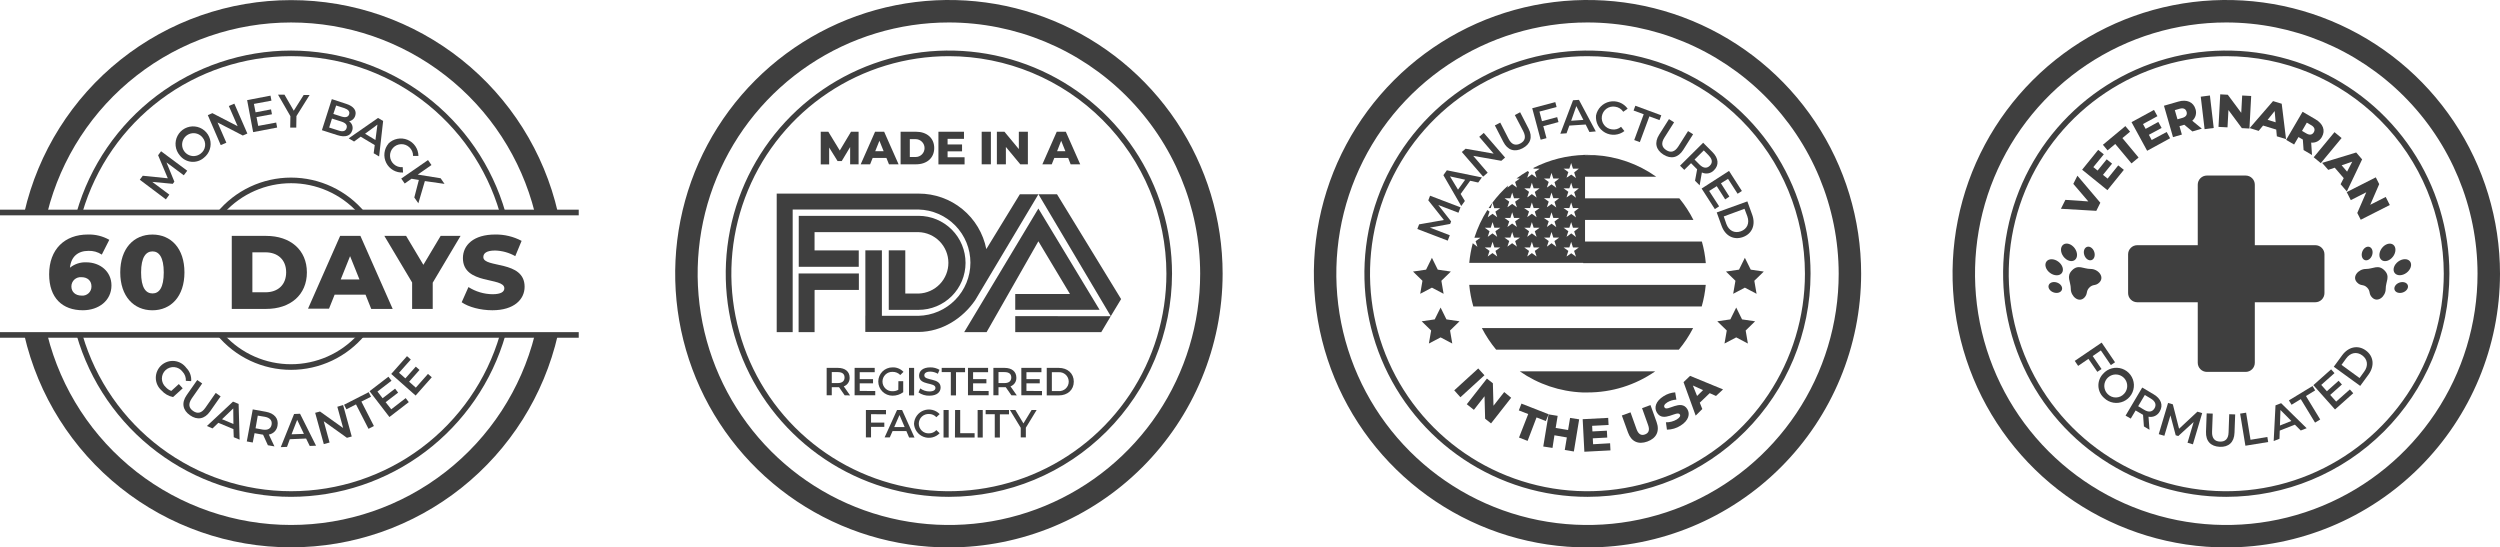 <svg width="411" height="90" viewBox="0 0 411 90" fill="none" xmlns="http://www.w3.org/2000/svg">
<g clip-path="url(#clip0)">
<path d="M366 90C357.1 90 348.4 87.361 340.999 82.416C333.599 77.472 327.831 70.443 324.426 62.221C321.02 53.998 320.128 44.95 321.865 36.221C323.601 27.492 327.887 19.474 334.18 13.18C340.474 6.887 348.492 2.601 357.221 0.865C365.95 -0.872 374.998 0.019 383.221 3.425C391.444 6.831 398.472 12.599 403.416 19.999C408.361 27.4 411 36.1 411 45C410.987 56.931 406.241 68.369 397.805 76.805C389.369 85.241 377.931 89.987 366 90ZM366 3.693C357.83 3.693 349.844 6.116 343.051 10.655C336.259 15.194 330.964 21.645 327.838 29.193C324.711 36.74 323.893 45.046 325.487 53.059C327.081 61.071 331.015 68.431 336.792 74.208C342.569 79.985 349.929 83.919 357.942 85.513C365.954 87.107 374.26 86.289 381.807 83.162C389.355 80.036 395.806 74.742 400.345 67.949C404.884 61.156 407.307 53.17 407.307 45C407.293 34.049 402.937 23.55 395.193 15.807C387.45 8.063 376.951 3.707 366 3.693Z" fill="#3F3F3F"/>
<path d="M366 81.681C358.744 81.682 351.651 79.531 345.617 75.5C339.584 71.469 334.881 65.74 332.104 59.037C329.327 52.333 328.6 44.957 330.015 37.84C331.43 30.723 334.924 24.186 340.055 19.055C345.186 13.925 351.723 10.431 358.84 9.015C365.956 7.6 373.333 8.327 380.036 11.104C386.74 13.881 392.469 18.584 396.5 24.617C400.531 30.651 402.682 37.744 402.681 45C402.67 54.725 398.802 64.049 391.925 70.925C385.048 77.802 375.725 81.67 366 81.681ZM366 9.234C358.927 9.233 352.012 11.33 346.131 15.259C340.249 19.188 335.665 24.773 332.957 31.307C330.25 37.842 329.541 45.032 330.92 51.97C332.3 58.907 335.705 65.28 340.706 70.281C345.708 75.283 352.08 78.69 359.017 80.07C365.954 81.45 373.145 80.742 379.68 78.036C386.215 75.329 391.8 70.746 395.73 64.864C399.66 58.983 401.757 52.069 401.757 44.996C401.746 35.515 397.976 26.426 391.272 19.722C384.569 13.018 375.481 9.246 366 9.234Z" fill="#3F3F3F"/>
<path d="M341.526 28.888L345.294 33.329L344.634 34.663L338.816 34.322L339.55 32.858L343.318 33.112L340.852 30.227L341.526 28.888Z" fill="#3F3F3F"/>
<path d="M348.239 27.189L349.163 27.923L346.457 31.265L342.302 27.9L344.943 24.636L345.866 25.37L344.144 27.471L344.846 28.038L346.342 26.192L347.224 26.903L345.728 28.749L346.49 29.363L348.239 27.189Z" fill="#3F3F3F"/>
<path d="M347.75 23.67L346.485 24.723L345.719 23.8L349.412 20.73L350.183 21.653L348.923 22.701L351.582 25.896L350.418 26.865L347.75 23.67Z" fill="#3F3F3F"/>
<path d="M356.203 21.699L356.766 22.729L352.99 24.788L350.423 20.083L354.116 18.07L354.68 19.1L352.307 20.393L352.741 21.187L354.827 20.046L355.372 21.039L353.276 22.161L353.738 23.02L356.203 21.699Z" fill="#3F3F3F"/>
<path d="M359.098 20.508L358.304 20.739L358.701 22.124L357.242 22.544L355.755 17.383L358.105 16.704C359.49 16.293 360.603 16.768 360.94 17.941C361.052 18.277 361.06 18.638 360.965 18.979C360.869 19.32 360.674 19.624 360.405 19.853L361.983 21.15L360.428 21.612L359.098 20.508ZM358.35 17.872L357.542 18.107L357.976 19.613L358.784 19.382C359.389 19.206 359.61 18.837 359.472 18.371C359.333 17.904 358.95 17.701 358.35 17.872Z" fill="#3F3F3F"/>
<path d="M361.803 15.896L363.309 15.697L363.936 21.039L362.436 21.237L361.803 15.896Z" fill="#3F3F3F"/>
<path d="M370.095 15.78L369.809 21.131L368.562 21.066L366.356 18.089L366.203 20.937L364.721 20.859L365.008 15.508L366.249 15.577L368.461 18.55L368.613 15.702L370.095 15.78Z" fill="#3F3F3F"/>
<path d="M374.213 21.302L372.048 20.641L371.323 21.518L369.846 21.057L373.687 16.62L375.114 17.054L375.825 22.871L374.315 22.41L374.213 21.302ZM374.116 20.106L373.955 18.259L372.796 19.7L374.116 20.106Z" fill="#3F3F3F"/>
<path d="M378.586 22.946L377.87 22.53L377.15 23.758L375.843 22.992L378.544 18.375L380.658 19.608C381.923 20.346 382.334 21.454 381.716 22.521C381.547 22.832 381.289 23.085 380.976 23.25C380.663 23.414 380.308 23.482 379.957 23.444L380.095 25.485L378.71 24.668L378.586 22.946ZM379.971 20.587L379.241 20.162L378.452 21.519L379.176 21.944C379.721 22.258 380.137 22.165 380.386 21.745C380.635 21.325 380.52 20.905 379.98 20.587H379.971Z" fill="#3F3F3F"/>
<path d="M383.789 21.727L384.957 22.692L381.54 26.819L380.372 25.854L383.789 21.727Z" fill="#3F3F3F"/>
<path d="M385.308 29.285L383.83 27.567L382.764 27.927L381.757 26.778L387.357 25.069L388.332 26.201L385.82 31.477L384.795 30.282L385.308 29.285ZM385.862 28.218L386.711 26.579L384.966 27.175L385.862 28.218Z" fill="#3F3F3F"/>
<path d="M392.884 33.703L388.105 36.127L387.537 35.009L389.015 31.611L386.471 32.904L385.802 31.579L390.58 29.155L391.143 30.268L389.666 33.67L392.21 32.378L392.884 33.703Z" fill="#3F3F3F"/>
<path d="M345.382 57.613L344.038 58.537L345.492 60.67L344.8 61.131L343.341 58.998L341.647 60.153L341.088 59.331L345.511 56.325L347.713 59.557L347.025 60.019L345.382 57.613Z" fill="#3F3F3F"/>
<path d="M345.746 61.454C346.125 61.019 346.626 60.707 347.185 60.559C347.743 60.41 348.333 60.433 348.878 60.623C349.423 60.813 349.899 61.163 350.244 61.626C350.589 62.089 350.787 62.645 350.813 63.222C350.839 63.798 350.692 64.37 350.39 64.862C350.088 65.355 349.646 65.745 349.12 65.984C348.594 66.222 348.009 66.298 347.44 66.201C346.87 66.104 346.343 65.838 345.926 65.439C345.643 65.195 345.413 64.896 345.25 64.56C345.087 64.224 344.994 63.858 344.977 63.485C344.96 63.112 345.02 62.74 345.152 62.39C345.284 62.041 345.487 61.723 345.746 61.454ZM349.19 64.751C349.448 64.482 349.621 64.142 349.686 63.775C349.75 63.408 349.705 63.03 349.555 62.688C349.405 62.347 349.157 62.058 348.842 61.858C348.528 61.658 348.161 61.556 347.788 61.564C347.415 61.572 347.054 61.691 346.748 61.905C346.443 62.12 346.209 62.419 346.074 62.767C345.939 63.115 345.911 63.495 345.992 63.858C346.074 64.222 346.261 64.553 346.531 64.811C346.707 64.986 346.917 65.123 347.148 65.215C347.378 65.307 347.625 65.352 347.873 65.346C348.122 65.341 348.366 65.285 348.593 65.183C348.819 65.08 349.022 64.933 349.19 64.751Z" fill="#3F3F3F"/>
<path d="M352.459 70.102L352.316 68.195C352.254 68.165 352.194 68.131 352.136 68.093L351.097 67.479L350.298 68.818L349.444 68.329L352.182 63.712L354.075 64.834C355.285 65.554 355.668 66.621 355.063 67.641C354.889 67.964 354.615 68.224 354.283 68.38C353.95 68.536 353.576 68.581 353.216 68.509L353.378 70.656L352.459 70.102ZM353.604 65.531L352.607 64.935L351.513 66.782L352.514 67.378C353.267 67.839 353.858 67.71 354.2 67.133C354.541 66.556 354.357 65.979 353.604 65.531Z" fill="#3F3F3F"/>
<path d="M359.629 72.784L360.635 69.377L358.11 71.685L357.685 71.561L356.822 68.287L355.82 71.644L354.897 71.376L356.43 66.242L357.214 66.473L358.239 70.485L361.254 67.678L362.039 67.913L360.515 73.047L359.629 72.784Z" fill="#3F3F3F"/>
<path d="M362.667 70.978L362.778 67.959L363.775 67.996L363.664 70.974C363.622 72.077 364.126 72.571 364.966 72.599C365.806 72.627 366.351 72.179 366.379 71.075L366.485 68.097L367.464 68.13L367.353 71.149C367.297 72.71 366.388 73.527 364.924 73.458C363.461 73.388 362.611 72.539 362.667 70.978Z" fill="#3F3F3F"/>
<path d="M368.276 68.001L369.259 67.844L369.984 72.299L372.754 71.837L372.888 72.668L369.144 73.278L368.276 68.001Z" fill="#3F3F3F"/>
<path d="M377.284 69.815L374.791 70.789L374.749 72.133L373.793 72.507L374.093 66.639L375.017 66.283L379.213 70.397L378.244 70.775L377.284 69.815ZM376.697 69.206L374.906 67.405L374.823 69.954L376.697 69.206Z" fill="#3F3F3F"/>
<path d="M378.249 65.619L376.73 66.542L376.296 65.822L380.178 63.463L380.612 64.183L379.098 65.106L381.443 68.962L380.594 69.479L378.249 65.619Z" fill="#3F3F3F"/>
<path d="M386.319 64.025L386.873 64.649L383.876 67.317L380.317 63.319L383.235 60.72L383.789 61.343L381.614 63.277L382.537 64.321L384.467 62.599L385.012 63.213L383.082 64.93L384.066 66.02L386.319 64.025Z" fill="#3F3F3F"/>
<path d="M383.673 60.291L385.058 58.398C386.079 57.013 387.644 56.666 388.941 57.613C390.238 58.559 390.409 60.148 389.403 61.551L388.018 63.444L383.673 60.291ZM388.673 61.094C389.38 60.129 389.246 59.077 388.35 58.421C387.454 57.765 386.406 57.959 385.705 58.933L384.943 59.986L387.912 62.147L388.673 61.094Z" fill="#3F3F3F"/>
<path d="M380.635 40.309H370.691V30.364C370.691 30.167 370.652 29.971 370.576 29.788C370.501 29.606 370.39 29.44 370.25 29.3C370.11 29.16 369.944 29.05 369.762 28.974C369.579 28.898 369.383 28.859 369.186 28.859H362.815C362.415 28.859 362.033 29.018 361.75 29.3C361.468 29.582 361.31 29.965 361.31 30.364V40.309H351.365C350.966 40.309 350.583 40.468 350.301 40.75C350.018 41.032 349.86 41.415 349.86 41.814V48.185C349.86 48.584 350.018 48.967 350.301 49.25C350.583 49.532 350.966 49.69 351.365 49.69H361.31V59.635C361.31 60.034 361.468 60.417 361.75 60.699C362.033 60.981 362.415 61.14 362.815 61.14H369.186C369.585 61.14 369.968 60.981 370.25 60.699C370.532 60.417 370.691 60.034 370.691 59.635V49.69H380.635C380.833 49.69 381.029 49.651 381.211 49.576C381.394 49.5 381.56 49.389 381.7 49.25C381.839 49.11 381.95 48.944 382.026 48.761C382.102 48.579 382.141 48.383 382.141 48.185V41.814C382.141 41.617 382.102 41.421 382.026 41.238C381.95 41.056 381.839 40.89 381.7 40.75C381.56 40.61 381.394 40.499 381.211 40.424C381.029 40.348 380.833 40.309 380.635 40.309Z" fill="#3F3F3F"/>
<path d="M343.493 47.272C344.103 46.657 344.509 47.064 345.132 46.441C346.056 45.517 344.929 44.211 343.706 44.215C342.482 44.22 341.674 43.412 340.654 44.432C339.634 45.453 340.442 46.279 340.437 47.489C340.432 48.698 341.734 49.862 342.662 48.938C343.281 48.292 342.879 47.886 343.493 47.272Z" fill="#3F3F3F"/>
<path d="M338.968 44.886C339.348 44.377 339.091 43.542 338.393 43.019C337.695 42.496 336.821 42.484 336.44 42.992C336.06 43.5 336.317 44.336 337.015 44.859C337.713 45.382 338.587 45.394 338.968 44.886Z" fill="#3F3F3F"/>
<path d="M341.093 42.747C341.601 42.367 341.59 41.492 341.067 40.794C340.544 40.096 339.708 39.839 339.2 40.22C338.692 40.601 338.704 41.475 339.227 42.173C339.749 42.871 340.585 43.128 341.093 42.747Z" fill="#3F3F3F"/>
<path d="M338.978 47.639C339.134 47.191 338.773 46.659 338.174 46.451C337.574 46.243 336.962 46.437 336.806 46.885C336.65 47.333 337.01 47.865 337.61 48.073C338.21 48.282 338.822 48.087 338.978 47.639Z" fill="#3F3F3F"/>
<path d="M343.854 42.758C344.302 42.603 344.496 41.99 344.288 41.391C344.08 40.791 343.548 40.431 343.1 40.587C342.652 40.742 342.457 41.354 342.666 41.954C342.874 42.554 343.406 42.914 343.854 42.758Z" fill="#3F3F3F"/>
<path d="M389.153 47.276C389.767 47.891 389.361 48.297 389.984 48.915C390.908 49.839 392.214 48.712 392.21 47.493C392.205 46.275 393.018 45.457 391.993 44.437C390.968 43.417 390.146 44.225 388.936 44.22C387.727 44.215 386.586 45.517 387.514 46.445C388.133 47.092 388.539 46.662 389.153 47.276Z" fill="#3F3F3F"/>
<path d="M393.412 42.18C393.935 41.482 393.947 40.608 393.439 40.227C392.931 39.847 392.095 40.104 391.572 40.802C391.049 41.5 391.037 42.374 391.545 42.755C392.053 43.135 392.889 42.878 393.412 42.18Z" fill="#3F3F3F"/>
<path d="M395.634 44.848C396.332 44.326 396.589 43.49 396.209 42.982C395.828 42.474 394.954 42.486 394.256 43.008C393.558 43.531 393.301 44.367 393.681 44.875C394.062 45.383 394.936 45.371 395.634 44.848Z" fill="#3F3F3F"/>
<path d="M389.971 41.959C390.179 41.359 389.985 40.747 389.537 40.591C389.089 40.436 388.557 40.796 388.349 41.395C388.14 41.995 388.335 42.608 388.783 42.763C389.231 42.919 389.763 42.559 389.971 41.959Z" fill="#3F3F3F"/>
<path d="M395.036 48.078C395.636 47.87 395.996 47.338 395.84 46.89C395.685 46.442 395.073 46.248 394.473 46.456C393.873 46.664 393.513 47.196 393.668 47.644C393.824 48.092 394.436 48.287 395.036 48.078Z" fill="#3F3F3F"/>
</g>
<g clip-path="url(#clip1)">
<path d="M239.769 34.973L236.451 33.703L238.565 36.399L238.408 36.815L235.075 37.419L238.348 38.675L238.006 39.562L233.008 37.646L233.303 36.884L237.378 36.168L234.812 32.937L235.103 32.175L240.106 34.086L239.769 34.973Z" fill="#3F3F3F"/>
<path d="M241.694 29.718L240.129 31.888L240.826 33.042L240.226 33.873L237.291 28.795L237.863 27.996L243.623 29.169L243.014 30.009L241.694 29.718ZM240.872 29.547L238.38 28.998L239.695 31.177L240.872 29.547Z" fill="#3F3F3F"/>
<path d="M243.932 21.847L247.435 25.9L246.817 26.436L242.202 25.623L244.574 28.393L243.826 29.04L240.323 24.986L240.942 24.451L245.557 25.259L243.185 22.493L243.932 21.847Z" fill="#3F3F3F"/>
<path d="M247.14 23.31L245.755 20.618L246.642 20.157L248.003 22.811C248.506 23.795 249.166 23.989 249.932 23.592C250.699 23.195 250.925 22.553 250.422 21.57L249.037 18.915L249.909 18.453L251.294 21.145C252.009 22.53 251.612 23.693 250.311 24.377C249.009 25.06 247.846 24.7 247.14 23.31Z" fill="#3F3F3F"/>
<path d="M253.085 18.343L253.5 19.917L256.002 19.257L256.218 20.07L253.717 20.735L254.243 22.715L253.283 22.969L251.898 17.794L255.692 16.787L255.905 17.595L253.085 18.343Z" fill="#3F3F3F"/>
<path d="M260.686 20.471L258 20.646L257.538 21.916L256.518 21.985L258.605 16.482L259.578 16.417L262.348 21.606L261.3 21.699L260.686 20.471ZM260.308 19.713L259.149 17.442L258.3 19.852L260.308 19.713Z" fill="#3F3F3F"/>
<path d="M262.385 18.989C262.493 18.433 262.763 17.921 263.16 17.517C263.557 17.113 264.063 16.834 264.617 16.715C265.171 16.596 265.747 16.642 266.275 16.848C266.803 17.054 267.259 17.41 267.586 17.872L266.866 18.375C266.718 18.15 266.522 17.959 266.294 17.816C266.065 17.673 265.809 17.58 265.542 17.544C265.293 17.5 265.038 17.506 264.792 17.562C264.546 17.617 264.314 17.722 264.109 17.87C263.904 18.017 263.731 18.205 263.6 18.42C263.469 18.636 263.383 18.876 263.346 19.126C263.31 19.376 263.324 19.63 263.388 19.875C263.451 20.119 263.564 20.348 263.718 20.548C263.872 20.748 264.064 20.915 264.284 21.039C264.504 21.163 264.746 21.241 264.997 21.27C265.264 21.314 265.536 21.298 265.796 21.225C266.056 21.151 266.297 21.022 266.502 20.845L267.051 21.547C266.604 21.895 266.065 22.104 265.501 22.149C264.937 22.195 264.372 22.073 263.875 21.801C263.379 21.528 262.973 21.116 262.708 20.616C262.444 20.116 262.331 19.548 262.385 18.985V18.989Z" fill="#3F3F3F"/>
<path d="M270.226 18.785L268.56 18.171L268.851 17.382L273.115 18.956L272.825 19.75L271.158 19.132L269.589 23.365L268.666 23.024L270.226 18.785Z" fill="#3F3F3F"/>
<path d="M272.769 22.133L274.38 19.58L275.22 20.111L273.628 22.623C273.041 23.546 273.208 24.22 273.937 24.682C274.666 25.143 275.321 25.005 275.921 24.072L277.514 21.552L278.345 22.073L276.729 24.631C275.898 25.947 274.698 26.196 273.466 25.416C272.234 24.636 271.934 23.454 272.769 22.133Z" fill="#3F3F3F"/>
<path d="M278.663 29.709L279.009 27.825C278.955 27.782 278.904 27.736 278.857 27.687L278.008 26.828L276.895 27.927L276.198 27.239L279.997 23.467L281.538 25.013C282.531 26.011 282.637 27.137 281.792 27.973C281.544 28.243 281.215 28.426 280.854 28.495C280.493 28.564 280.12 28.515 279.789 28.356L279.42 30.471L278.663 29.709ZM280.92 25.554L280.103 24.727L278.585 26.232L279.406 27.059C280.02 27.677 280.62 27.719 281.095 27.243C281.571 26.768 281.538 26.191 280.92 25.572V25.554Z" fill="#3F3F3F"/>
<path d="M282.623 33.919L281.922 34.381L279.748 30.997L284.252 28.098L286.366 31.394L285.665 31.856L284.086 29.4L282.923 30.134L284.308 32.317L283.62 32.779L282.235 30.605L280.985 31.394L282.623 33.919Z" fill="#3F3F3F"/>
<path d="M287.266 33.107L288.065 35.31C288.655 36.944 288.065 38.421 286.542 38.971C285.018 39.52 283.62 38.768 283.029 37.124L282.231 34.926L287.266 33.107ZM283.805 36.801C284.211 37.923 285.157 38.403 286.2 38.024C287.243 37.646 287.663 36.672 287.257 35.55L286.795 34.326L283.385 35.582L283.805 36.801Z" fill="#3F3F3F"/>
<path d="M243.023 60.572L244.043 61.694L240.092 65.305L239.077 64.173L243.023 60.572Z" fill="#3F3F3F"/>
<path d="M248.437 65.392L245.128 69.608L244.154 68.837L244.057 65.143L242.308 67.378L241.14 66.454L244.449 62.239L245.428 63.01L245.529 66.704L247.292 64.455L248.437 65.392Z" fill="#3F3F3F"/>
<path d="M251.238 68.07L249.692 67.47L250.126 66.353L254.594 68.102L254.132 69.22L252.609 68.624L251.137 72.484L249.725 71.934L251.238 68.07Z" fill="#3F3F3F"/>
<path d="M259.615 68.938L258.743 74.225L257.248 73.975L257.589 71.916L255.549 71.561L255.231 73.638L253.712 73.407L254.585 68.121L256.08 68.366L255.752 70.356L257.792 70.693L258.12 68.703L259.615 68.938Z" fill="#3F3F3F"/>
<path d="M264.701 72.872L264.761 74.044L260.469 74.266L260.192 68.915L264.388 68.698L264.448 69.866L261.748 70.005L261.794 70.928L264.171 70.803L264.231 71.935L261.854 72.059L261.905 73.033L264.701 72.872Z" fill="#3F3F3F"/>
<path d="M267.642 71.099L266.631 68.306L268.057 67.788L269.049 70.559C269.363 71.422 269.848 71.639 270.434 71.422C271.02 71.205 271.26 70.734 270.946 69.871L269.954 67.101L271.339 66.593L272.345 69.386C272.889 70.891 272.312 72.05 270.822 72.59C269.331 73.13 268.182 72.599 267.642 71.099Z" fill="#3F3F3F"/>
<path d="M274.043 70.637L273.877 69.427C274.5 69.44 275.115 69.28 275.654 68.965C276.189 68.633 276.3 68.356 276.166 68.134C275.705 67.414 273.457 69.547 272.409 67.857C271.901 67.049 272.151 65.974 273.503 65.129C274.073 64.764 274.725 64.548 275.4 64.501L275.598 65.701C275.078 65.722 274.571 65.871 274.121 66.135C273.581 66.472 273.498 66.772 273.66 67.003C274.089 67.696 276.346 65.572 277.389 67.248C277.883 68.037 277.638 69.127 276.291 69.967C275.62 70.399 274.84 70.631 274.043 70.637Z" fill="#3F3F3F"/>
<path d="M281.077 64.635L279.443 66.2L279.859 67.243L278.769 68.328L276.775 62.825L277.851 61.791L283.269 64.021L282.111 65.097L281.077 64.635ZM279.983 64.132L278.308 63.379L279 65.097L279.983 64.132Z" fill="#3F3F3F"/>
<path d="M260.986 90C252.089 90 243.391 87.361 235.993 82.416C228.595 77.472 222.829 70.443 219.424 62.221C216.019 53.998 215.129 44.95 216.864 36.221C218.6 27.492 222.885 19.474 229.176 13.18C235.468 6.887 243.483 2.601 252.21 0.865C260.936 -0.872 269.981 0.019 278.202 3.425C286.422 6.831 293.448 12.599 298.391 19.999C303.334 27.4 305.972 36.1 305.972 45C305.959 56.931 301.215 68.369 292.781 76.805C284.348 85.241 272.913 89.987 260.986 90ZM260.986 3.693C252.819 3.693 244.835 6.116 238.044 10.655C231.254 15.194 225.961 21.645 222.836 29.193C219.71 36.74 218.892 45.046 220.486 53.059C222.079 61.071 226.012 68.431 231.787 74.208C237.562 79.985 244.92 83.919 252.93 85.513C260.94 87.107 269.243 86.289 276.789 83.162C284.334 80.036 290.783 74.742 295.321 67.949C299.858 61.156 302.28 53.17 302.28 45C302.267 34.049 297.912 23.55 290.17 15.807C282.429 8.063 271.934 3.707 260.986 3.693Z" fill="#3F3F3F"/>
<path d="M260.986 81.681C253.732 81.682 246.641 79.531 240.61 75.5C234.578 71.469 229.877 65.74 227.1 59.037C224.324 52.333 223.597 44.957 225.012 37.84C226.427 30.723 229.92 24.186 235.049 19.055C240.178 13.925 246.714 10.431 253.828 9.015C260.942 7.6 268.317 8.327 275.018 11.104C281.72 13.881 287.447 18.584 291.477 24.617C295.506 30.651 297.656 37.744 297.655 45C297.644 54.725 293.778 64.049 286.903 70.925C280.029 77.802 270.708 81.67 260.986 81.681ZM260.986 9.234C253.915 9.233 247.003 11.33 241.123 15.259C235.243 19.188 230.66 24.773 227.953 31.307C225.247 37.842 224.538 45.032 225.917 51.97C227.296 58.907 230.701 65.28 235.7 70.281C240.7 75.283 247.07 78.69 254.005 80.07C260.94 81.45 268.129 80.742 274.662 78.036C281.195 75.329 286.778 70.745 290.707 64.864C294.635 58.983 296.732 52.069 296.732 44.996C296.721 35.515 292.952 26.426 286.251 19.722C279.549 13.018 270.464 9.246 260.986 9.234Z" fill="#3F3F3F"/>
<path d="M260.986 25.462C260.603 25.462 260.22 25.462 259.842 25.499H262.149C261.748 25.476 261.369 25.462 260.986 25.462Z" fill="#3F3F3F"/>
<path d="M235.408 42.382L236.368 44.33L238.518 44.644L236.963 46.158L237.328 48.301L235.408 47.289L233.483 48.301L233.852 46.158L232.297 44.644L234.448 44.33L235.408 42.382Z" fill="#3F3F3F"/>
<path d="M236.834 50.559L237.794 52.507L239.945 52.821L238.389 54.335L238.754 56.477L236.834 55.466L234.909 56.477L235.278 54.335L233.723 52.821L235.869 52.507L236.834 50.559Z" fill="#3F3F3F"/>
<path d="M286.855 42.382L285.895 44.33L283.749 44.644L285.305 46.158L284.935 48.301L286.855 47.289L288.78 48.301L288.411 46.158L289.966 44.644L287.82 44.33L286.855 42.382Z" fill="#3F3F3F"/>
<path d="M285.434 50.559L284.469 52.507L282.323 52.821L283.879 54.335L283.509 56.477L285.434 55.466L287.354 56.477L286.989 54.335L288.54 52.821L286.394 52.507L285.434 50.559Z" fill="#3F3F3F"/>
<path d="M279.789 39.704H260.275V43.254H280.435C280.33 42.054 280.113 40.865 279.789 39.704Z" fill="#3F3F3F"/>
<path d="M276.083 32.608H260.003V36.159H278.4C277.761 34.893 276.984 33.703 276.083 32.608Z" fill="#3F3F3F"/>
<path d="M262.126 25.499H260.28V29.054H272.28C269.299 26.934 265.778 25.702 262.126 25.499Z" fill="#3F3F3F"/>
<path d="M247.943 30.471L247.938 30.475L247.929 30.498L247.934 30.493L247.943 30.471Z" fill="#3F3F3F"/>
<path d="M245.077 34.21L245.372 33.31C245.15 33.606 244.911 33.901 244.722 34.21H245.077Z" fill="#3F3F3F"/>
<path d="M260.58 25.471C257.625 25.532 254.723 26.262 252.092 27.608L252.134 27.733H253.098L252.318 28.301L252.618 29.224L251.838 28.656L251.077 29.215L251.372 28.292L251.146 28.125C250.508 28.496 249.892 28.903 249.3 29.344H249.854L249.083 29.917L249.378 30.84L248.598 30.272L247.818 30.84L247.929 30.503C246.984 31.351 246.125 32.29 245.363 33.305L245.658 34.229H246.623L245.843 34.792L246.143 35.715L245.363 35.148L244.583 35.715L244.878 34.792L244.518 34.529C243.625 35.933 242.915 37.446 242.405 39.03V39.086H243.369L242.589 39.654L242.885 40.577L242.123 39.981C241.842 41.041 241.649 42.122 241.546 43.213H260.58V25.471ZM246.143 42.17L245.363 41.602L244.583 42.17L244.878 41.246L244.098 40.683H245.077L245.377 39.76L245.672 40.683H246.637L245.857 41.246L246.143 42.17ZM245.843 38.015L246.143 38.938L245.363 38.365L244.583 38.933L244.878 38.01L244.098 37.442H245.077L245.377 36.519L245.672 37.442H246.637L245.843 38.015ZM249.378 40.549L248.598 39.981L247.818 40.549L248.118 39.626L247.338 39.067H248.308L248.603 38.144L248.903 39.067H249.868L249.088 39.635L249.378 40.549ZM249.083 36.394L249.378 37.317L248.598 36.75L247.818 37.317L248.118 36.394L247.338 35.826H248.308L248.603 34.903L248.903 35.826H249.868L249.083 36.394ZM249.083 33.162L249.378 34.086L248.598 33.522L247.818 34.072L248.118 33.148L247.338 32.59H248.308L248.603 31.666L248.903 32.59H249.868L249.083 33.162ZM252.618 42.174L251.838 41.606L251.077 42.17L251.372 41.246L250.592 40.683H251.538L251.838 39.76L252.134 40.683H253.098L252.318 41.246L252.618 42.174ZM252.318 38.019L252.618 38.943L251.838 38.365L251.077 38.933L251.372 38.01L250.592 37.442H251.538L251.838 36.519L252.134 37.442H253.098L252.318 38.019ZM252.318 34.787L252.618 35.711L251.838 35.143L251.077 35.692L251.372 34.769L250.574 34.21H251.538L251.838 33.287L252.134 34.21H253.098L252.318 34.787ZM252.318 31.556L252.618 32.479L251.838 31.911L251.077 32.456L251.372 31.533L250.592 30.965H251.538L251.838 30.041L252.134 30.965H253.098L252.318 31.556ZM255.854 40.568L255.074 39.981L254.308 40.549L254.608 39.626L253.828 39.058H254.769L255.065 38.135L255.365 39.058H256.325L255.549 39.626L255.854 40.568ZM255.558 36.413L255.854 37.336L255.074 36.768L254.308 37.313L254.608 36.389L253.814 35.826H254.769L255.065 34.903L255.365 35.826H256.325L255.558 36.413ZM255.558 33.181L255.854 34.104L255.074 33.541L254.308 34.072L254.608 33.148L253.828 32.581H254.769L255.065 31.657L255.365 32.581H256.325L255.558 33.181ZM255.558 29.949L255.854 30.872L255.074 30.305L254.308 30.835L254.608 29.912L253.828 29.349H254.769L255.065 28.425L255.365 29.349H256.325L255.558 29.949ZM259.089 42.202L258.314 41.634L257.538 42.17L257.834 41.246L257.054 40.683H258L258.3 39.76L258.595 40.683H259.56L258.78 41.246L259.089 42.202ZM258.794 38.047L259.089 38.97L258.314 38.365L257.538 38.933L257.834 38.01L257.054 37.442H258L258.3 36.519L258.595 37.442H259.56L258.794 38.047ZM258.794 34.815L259.089 35.739L258.314 35.171L257.538 35.692L257.834 34.769L257.049 34.21H258L258.3 33.287L258.595 34.21H259.56L258.794 34.815ZM258.794 31.583L259.089 32.507L258.314 31.939L257.538 32.456L257.834 31.533L257.054 30.965H258L258.3 30.041L258.595 30.965H259.56L258.794 31.583ZM258.794 28.352L259.089 29.275L258.314 28.707L257.538 29.215L257.834 28.292L257.054 27.724H258L258.3 26.8L258.595 27.724H259.56L258.794 28.352Z" fill="#3F3F3F"/>
<path d="M241.542 46.828C241.655 48.03 241.879 49.218 242.211 50.379H279.762C280.094 49.218 280.317 48.03 280.426 46.828H241.542Z" fill="#3F3F3F"/>
<path d="M243.618 53.934C244.27 55.2 245.058 56.392 245.968 57.489H276C276.911 56.394 277.699 55.201 278.349 53.934H243.618Z" fill="#3F3F3F"/>
<path d="M272.123 61.043H249.849C252.885 63.161 256.462 64.367 260.16 64.519H260.275C260.511 64.519 260.737 64.519 260.986 64.519C264.967 64.528 268.854 63.315 272.123 61.043Z" fill="#3F3F3F"/>
</g>
<g clip-path="url(#clip2)">
<path d="M156 90C147.1 90 138.4 87.361 130.999 82.416C123.599 77.472 117.831 70.443 114.426 62.221C111.02 53.998 110.128 44.95 111.865 36.221C113.601 27.492 117.887 19.474 124.18 13.18C130.474 6.887 138.492 2.601 147.221 0.865C155.95 -0.872 164.998 0.019 173.221 3.425C181.444 6.831 188.472 12.599 193.416 19.999C198.361 27.4 201 36.1 201 45C200.987 56.931 196.241 68.369 187.805 76.805C179.369 85.241 167.931 89.987 156 90ZM156 3.693C147.83 3.693 139.844 6.116 133.051 10.655C126.259 15.194 120.964 21.645 117.838 29.193C114.711 36.74 113.893 45.046 115.487 53.059C117.081 61.071 121.015 68.431 126.792 74.208C132.569 79.985 139.929 83.919 147.942 85.513C155.954 87.107 164.26 86.289 171.807 83.162C179.355 80.036 185.806 74.742 190.345 67.949C194.884 61.156 197.307 53.17 197.307 45C197.293 34.049 192.937 23.55 185.193 15.807C177.45 8.063 166.951 3.707 156 3.693Z" fill="#3F3F3F"/>
<path d="M156 81.681C148.744 81.682 141.651 79.531 135.617 75.5C129.584 71.469 124.881 65.74 122.104 59.037C119.327 52.333 118.6 44.957 120.015 37.84C121.43 30.723 124.924 24.186 130.055 19.055C135.186 13.925 141.723 10.431 148.84 9.015C155.956 7.6 163.333 8.327 170.036 11.104C176.74 13.881 182.469 18.584 186.5 24.617C190.531 30.651 192.681 37.744 192.681 45C192.67 54.725 188.801 64.049 181.925 70.925C175.048 77.802 165.725 81.67 156 81.681ZM156 9.234C148.927 9.233 142.012 11.33 136.131 15.259C130.249 19.188 125.665 24.773 122.957 31.307C120.25 37.842 119.541 45.032 120.92 51.97C122.3 58.907 125.705 65.28 130.706 70.281C135.708 75.283 142.08 78.69 149.017 80.07C155.954 81.45 163.145 80.742 169.68 78.036C176.215 75.329 181.8 70.746 185.73 64.864C189.66 58.983 191.757 52.069 191.757 44.996C191.746 35.515 187.976 26.426 181.272 19.722C174.569 13.018 165.48 9.246 156 9.234Z" fill="#3F3F3F"/>
<path fill-rule="evenodd" clip-rule="evenodd" d="M133.996 47.664H141.199V44.954H131.393H131.291V54.603H133.918V47.706L133.996 47.664Z" fill="#3F3F3F"/>
<path fill-rule="evenodd" clip-rule="evenodd" d="M131.314 35.484H150.977H151.019C153.068 35.487 155.033 36.305 156.48 37.756C157.927 39.208 158.739 41.175 158.736 43.224C158.733 45.274 157.915 47.239 156.464 48.686C155.012 50.133 153.045 50.944 150.996 50.941H146.111V41.154H148.83V48.259H151.037C152.35 48.214 153.593 47.66 154.504 46.714C155.415 45.768 155.921 44.504 155.916 43.19C155.91 41.877 155.394 40.617 154.475 39.679C153.557 38.74 152.308 38.196 150.996 38.162H133.913V41.163H141.18V43.859H131.314V35.484Z" fill="#3F3F3F"/>
<path fill-rule="evenodd" clip-rule="evenodd" d="M170.719 31.935L182.611 51.981L184.31 49.169L173.77 31.935H170.719Z" fill="#3F3F3F"/>
<path fill-rule="evenodd" clip-rule="evenodd" d="M158.512 54.603L170.709 34.284L180.769 50.928H166.905V48.333H175.903L170.709 39.667L162.196 54.603H158.512Z" fill="#3F3F3F"/>
<path fill-rule="evenodd" clip-rule="evenodd" d="M182.611 51.98L166.905 51.976V54.603L181.065 54.598L181.088 54.533L182.611 51.98Z" fill="#3F3F3F"/>
<path fill-rule="evenodd" clip-rule="evenodd" d="M142.265 51.897V41.154H144.984V51.92H150.986C153.269 51.871 155.442 50.93 157.039 49.3C158.637 47.669 159.534 45.478 159.537 43.194C159.54 40.911 158.649 38.718 157.056 37.083C155.462 35.448 153.292 34.501 151.009 34.446H130.317V54.603H127.69V31.828H151.037C153.66 31.823 156.204 32.73 158.231 34.395C160.259 36.059 161.644 38.377 162.15 40.951L167.667 31.934H170.718L161.254 47.784L160.331 49.335C158.295 52.318 154.915 54.538 151.028 54.575H142.256V51.897H142.265Z" fill="#3F3F3F"/>
<path d="M139.763 27.013V24.173L138.378 26.482H137.699L136.314 24.252V27.022H134.929V21.657H136.176L138.059 24.746L139.906 21.657H141.153V27.013H139.763Z" fill="#3F3F3F"/>
<path d="M145.728 25.969H143.465L143.045 27.013H141.499L143.863 21.657H145.354L147.727 27.013H146.148L145.728 25.969ZM145.266 24.852L144.578 23.139L143.89 24.852H145.266Z" fill="#3F3F3F"/>
<path d="M148.059 21.657H150.594C152.367 21.657 153.586 22.691 153.586 24.335C153.586 25.979 152.367 27.013 150.594 27.013H148.059V21.657ZM150.529 25.812C150.722 25.812 150.913 25.774 151.091 25.701C151.269 25.627 151.431 25.519 151.567 25.382C151.704 25.246 151.812 25.084 151.886 24.906C151.959 24.728 151.997 24.537 151.997 24.344C151.997 24.151 151.959 23.96 151.886 23.782C151.812 23.604 151.704 23.442 151.567 23.306C151.431 23.17 151.269 23.062 151.091 22.988C150.913 22.914 150.722 22.876 150.529 22.876H149.574V25.812H150.529Z" fill="#3F3F3F"/>
<path d="M158.576 25.854V27.027H154.278V21.657H158.479V22.825H155.783V23.749H158.161V24.88H155.783V25.854H158.576Z" fill="#3F3F3F"/>
<path d="M161.388 21.657H162.902V27.013H161.388V21.657Z" fill="#3F3F3F"/>
<path d="M168.983 21.657V27.013H167.736L165.368 24.16V27.013H163.886V21.657H165.132L167.496 24.51V21.657H168.983Z" fill="#3F3F3F"/>
<path d="M175.608 25.969H173.327L172.907 27.013H171.365L173.729 21.657H175.22L177.588 27.013H176.014L175.608 25.969ZM175.146 24.852L174.458 23.139L173.789 24.852H175.146Z" fill="#3F3F3F"/>
<path d="M138.863 64.987L137.939 63.661C137.881 63.666 137.822 63.666 137.764 63.661H136.743V64.977H135.903V60.48H137.75C138.941 60.48 139.68 61.09 139.68 62.092C139.693 62.401 139.606 62.707 139.432 62.964C139.258 63.221 139.007 63.415 138.715 63.518L139.754 65.005L138.863 64.987ZM137.727 61.173H136.743V62.978H137.727C138.461 62.978 138.844 62.641 138.844 62.055C138.844 61.468 138.461 61.173 137.727 61.173Z" fill="#3F3F3F"/>
<path d="M143.89 64.285V64.987H140.497V60.48H143.803V61.187H141.337V62.327H143.526V63.015H141.337V64.266L143.89 64.285Z" fill="#3F3F3F"/>
<path d="M147.695 62.673H148.489V64.478C147.977 64.86 147.354 65.062 146.716 65.051C146.099 65.051 145.507 64.806 145.07 64.369C144.634 63.933 144.389 63.341 144.389 62.724C144.389 62.107 144.634 61.515 145.07 61.078C145.507 60.642 146.099 60.397 146.716 60.397C147.054 60.381 147.392 60.439 147.706 60.567C148.02 60.694 148.303 60.889 148.535 61.136L148.004 61.653C147.843 61.485 147.65 61.352 147.435 61.263C147.22 61.174 146.99 61.131 146.757 61.136C146.541 61.124 146.325 61.157 146.122 61.231C145.919 61.306 145.733 61.421 145.576 61.57C145.419 61.719 145.294 61.898 145.208 62.097C145.123 62.296 145.079 62.51 145.079 62.726C145.079 62.943 145.123 63.157 145.208 63.355C145.294 63.554 145.419 63.734 145.576 63.882C145.733 64.031 145.919 64.147 146.122 64.221C146.325 64.296 146.541 64.328 146.757 64.317C147.081 64.322 147.399 64.241 147.681 64.081L147.695 62.673Z" fill="#3F3F3F"/>
<path d="M149.44 60.48H150.28V65.005H149.44V60.48Z" fill="#3F3F3F"/>
<path d="M151 64.51L151.291 63.855C151.724 64.176 152.248 64.351 152.787 64.353C153.493 64.353 153.789 64.104 153.789 63.767C153.789 62.788 151.097 63.43 151.097 61.749C151.097 61.016 151.679 60.397 152.944 60.397C153.474 60.389 153.997 60.528 154.453 60.798L154.186 61.449C153.809 61.224 153.379 61.101 152.939 61.094C152.242 61.094 151.956 61.366 151.956 61.708C151.956 62.673 154.638 62.045 154.638 63.707C154.638 64.432 154.052 65.051 152.791 65.051C152.151 65.071 151.522 64.882 151 64.51Z" fill="#3F3F3F"/>
<path d="M156.314 61.173H154.814V60.48H158.655V61.191H157.168V65.005H156.314V61.173Z" fill="#3F3F3F"/>
<path d="M162.533 64.285V64.987H159.135V60.48H162.441V61.187H159.975V62.327H162.164V63.015H159.975V64.266L162.533 64.285Z" fill="#3F3F3F"/>
<path d="M166.272 64.987L165.349 63.661C165.291 63.666 165.232 63.666 165.174 63.661H164.153V64.977H163.313V60.48H165.16C166.351 60.48 167.09 61.09 167.09 62.092C167.102 62.401 167.016 62.707 166.842 62.964C166.668 63.221 166.417 63.415 166.125 63.518L167.163 65.005L166.272 64.987ZM165.137 61.173H164.153V62.978H165.137C165.871 62.978 166.254 62.641 166.254 62.055C166.254 61.468 165.871 61.173 165.137 61.173Z" fill="#3F3F3F"/>
<path d="M171.305 64.285V64.987H167.907V60.48H171.212V61.187H168.747V62.327H170.935V63.015H168.747V64.266L171.305 64.285Z" fill="#3F3F3F"/>
<path d="M172.085 60.48H174.061C175.529 60.48 176.531 61.404 176.531 62.743C176.531 64.082 175.529 65.005 174.061 65.005H172.085V60.48ZM174.024 64.294C174.238 64.311 174.453 64.283 174.655 64.212C174.858 64.142 175.043 64.03 175.201 63.884C175.358 63.739 175.484 63.562 175.57 63.366C175.655 63.169 175.7 62.957 175.7 62.743C175.7 62.528 175.655 62.316 175.57 62.12C175.484 61.923 175.358 61.747 175.201 61.601C175.043 61.455 174.858 61.344 174.655 61.273C174.453 61.203 174.238 61.175 174.024 61.191H172.925V64.294H174.024Z" fill="#3F3F3F"/>
<path d="M143.198 68.093V69.478H145.381V70.175H143.198V71.907H142.353V67.405H145.658V68.112L143.198 68.093Z" fill="#3F3F3F"/>
<path d="M149.006 70.868H146.739L146.277 71.911H145.428L147.473 67.405H148.304L150.345 71.93H149.458L149.006 70.868ZM148.724 70.208L147.875 68.227L147.011 70.208H148.724Z" fill="#3F3F3F"/>
<path d="M150.266 69.65C150.289 69.171 150.452 68.71 150.735 68.324C151.018 67.937 151.407 67.642 151.856 67.475C152.305 67.308 152.793 67.276 153.259 67.384C153.726 67.491 154.151 67.733 154.481 68.08L153.936 68.588C153.784 68.419 153.597 68.284 153.389 68.193C153.18 68.103 152.954 68.058 152.727 68.061C152.511 68.05 152.295 68.082 152.091 68.157C151.888 68.232 151.703 68.347 151.546 68.496C151.388 68.644 151.263 68.824 151.178 69.023C151.092 69.221 151.048 69.436 151.048 69.652C151.048 69.868 151.092 70.082 151.178 70.281C151.263 70.48 151.388 70.659 151.546 70.808C151.703 70.957 151.888 71.072 152.091 71.147C152.295 71.222 152.511 71.254 152.727 71.242C152.955 71.246 153.181 71.199 153.39 71.107C153.599 71.014 153.785 70.878 153.936 70.707L154.477 71.224C154.145 71.569 153.72 71.809 153.254 71.915C152.787 72.021 152.3 71.988 151.852 71.821C151.404 71.654 151.015 71.359 150.732 70.973C150.449 70.587 150.286 70.127 150.261 69.65H150.266Z" fill="#3F3F3F"/>
<path d="M155.118 67.405H155.963V71.93H155.118V67.405Z" fill="#3F3F3F"/>
<path d="M157.016 67.405H157.856V71.219H160.225V71.93H156.993L157.016 67.405Z" fill="#3F3F3F"/>
<path d="M160.723 67.405H161.563V71.93H160.723V67.405Z" fill="#3F3F3F"/>
<path d="M163.539 68.098H162.039V67.405H165.88V68.116H164.38V71.93H163.539V68.098Z" fill="#3F3F3F"/>
<path d="M168.65 70.314V71.911H167.81V70.328L166.032 67.405H166.928L168.253 69.612L169.592 67.405H170.423L168.65 70.314Z" fill="#3F3F3F"/>
</g>
<g clip-path="url(#clip3)">
<path d="M30.217 28.818L27.368 26.699L28.666 29.866L28.403 30.222L25.032 29.903L27.839 31.999L27.271 32.779L22.982 29.548L23.472 28.892L27.585 29.312L25.993 25.522L26.482 24.866L30.78 28.066L30.217 28.818Z" fill="#3F3F3F"/>
<path d="M29.548 25.535C29.174 25.097 28.939 24.556 28.875 23.983C28.811 23.411 28.92 22.832 29.188 22.322C29.456 21.811 29.871 21.393 30.378 21.12C30.886 20.848 31.464 20.734 32.037 20.792C32.611 20.851 33.153 21.08 33.595 21.45C34.037 21.82 34.358 22.314 34.517 22.868C34.676 23.422 34.665 24.011 34.486 24.558C34.307 25.106 33.968 25.588 33.513 25.942C33.231 26.186 32.902 26.37 32.546 26.482C32.19 26.595 31.814 26.633 31.443 26.595C31.071 26.557 30.712 26.443 30.386 26.261C30.06 26.079 29.774 25.832 29.548 25.535ZM33.31 22.622C33.082 22.327 32.771 22.107 32.418 21.989C32.064 21.871 31.684 21.861 31.324 21.959C30.965 22.057 30.643 22.26 30.398 22.542C30.154 22.823 29.999 23.171 29.953 23.541C29.906 23.91 29.97 24.286 30.137 24.619C30.304 24.952 30.566 25.229 30.89 25.413C31.213 25.597 31.585 25.681 31.956 25.655C32.328 25.628 32.684 25.492 32.978 25.263C33.18 25.116 33.349 24.93 33.477 24.715C33.604 24.5 33.685 24.262 33.716 24.014C33.748 23.767 33.728 23.516 33.658 23.276C33.588 23.037 33.47 22.814 33.31 22.622Z" fill="#3F3F3F"/>
<path d="M38.527 17.041L40.665 21.953L39.917 22.281L35.762 20.134L37.212 23.463L36.288 23.855L34.164 18.929L34.912 18.602L39.067 20.748L37.618 17.424L38.527 17.041Z" fill="#3F3F3F"/>
<path d="M45.406 20.148L45.563 20.969L41.616 21.722L40.628 16.459L44.469 15.725L44.626 16.546L41.745 17.082L42.013 18.467L44.557 17.982L44.709 18.785L42.17 19.247L42.447 20.697L45.406 20.148Z" fill="#3F3F3F"/>
<path d="M48.735 19.081L48.707 20.974H47.71L47.742 19.1L45.706 15.563H46.768L48.296 18.2L49.922 15.619H50.9L48.735 19.081Z" fill="#3F3F3F"/>
<path d="M57.899 21.468C57.618 22.345 56.768 22.636 55.457 22.216L52.922 21.403L54.552 16.297L56.944 17.082C58.167 17.474 58.661 18.204 58.403 19.012C58.337 19.245 58.207 19.456 58.027 19.619C57.848 19.782 57.626 19.892 57.387 19.935C57.631 20.097 57.813 20.336 57.906 20.613C57.999 20.891 57.997 21.192 57.899 21.468ZM56.976 21.066C57.138 20.558 56.824 20.207 56.108 19.981L54.575 19.492L54.114 20.965L55.646 21.454C56.353 21.698 56.81 21.578 56.976 21.066ZM55.263 17.345L54.801 18.73L56.145 19.159C56.8 19.367 57.248 19.256 57.396 18.79C57.544 18.324 57.248 18.005 56.607 17.774L55.263 17.345Z" fill="#3F3F3F"/>
<path d="M61.607 23.855L59.298 22.47L58.209 23.269L57.327 22.742L62.147 19.391L62.987 19.889L62.327 25.725L61.431 25.194L61.607 23.855ZM61.722 23.015L62.05 20.485L60.018 21.985L61.722 23.015Z" fill="#3F3F3F"/>
<path d="M63.855 23.601C64.26 23.201 64.774 22.93 65.332 22.82C65.89 22.71 66.469 22.767 66.995 22.984C67.521 23.2 67.972 23.567 68.291 24.038C68.61 24.509 68.784 25.063 68.79 25.632H67.909C67.914 25.363 67.861 25.096 67.753 24.849C67.645 24.602 67.486 24.381 67.285 24.201C67.103 24.033 66.89 23.902 66.658 23.816C66.425 23.73 66.178 23.691 65.931 23.701C65.683 23.71 65.44 23.769 65.215 23.872C64.99 23.976 64.787 24.123 64.619 24.305C64.451 24.487 64.32 24.7 64.234 24.933C64.148 25.165 64.109 25.412 64.119 25.66C64.129 25.907 64.187 26.151 64.29 26.375C64.394 26.601 64.541 26.803 64.723 26.971C64.919 27.157 65.153 27.299 65.409 27.387C65.664 27.475 65.936 27.506 66.205 27.479L66.26 28.361C65.695 28.396 65.131 28.264 64.64 27.982C64.148 27.699 63.75 27.279 63.496 26.772C63.241 26.266 63.141 25.696 63.207 25.133C63.273 24.57 63.504 24.039 63.869 23.606L63.855 23.601Z" fill="#3F3F3F"/>
<path d="M68.86 29.584L67.655 29.386L66.533 30.171L65.965 29.353L70.365 26.315L70.933 27.133L68.675 28.702L72.442 29.307L73.079 30.23L69.848 29.769L68.776 33.421L68.112 32.465L68.86 29.584Z" fill="#3F3F3F"/>
<path d="M29.4 63.139L30.037 63.837L28.453 65.277C27.712 65.131 27.039 64.743 26.542 64.174C26.252 63.915 26.019 63.598 25.859 63.243C25.699 62.889 25.616 62.504 25.614 62.115C25.613 61.726 25.694 61.341 25.851 60.986C26.008 60.63 26.238 60.311 26.527 60.05C26.816 59.789 27.156 59.592 27.526 59.471C27.895 59.351 28.287 59.309 28.673 59.35C29.06 59.391 29.434 59.512 29.771 59.707C30.108 59.902 30.4 60.165 30.628 60.48C30.912 60.764 31.13 61.105 31.269 61.481C31.408 61.858 31.463 62.26 31.431 62.659L30.554 62.608C30.572 62.334 30.533 62.059 30.439 61.801C30.345 61.543 30.199 61.307 30.009 61.108C29.852 60.897 29.653 60.721 29.423 60.591C29.194 60.462 28.94 60.382 28.678 60.357C28.416 60.331 28.152 60.361 27.902 60.444C27.652 60.528 27.423 60.662 27.228 60.84C27.034 61.017 26.879 61.233 26.773 61.474C26.667 61.715 26.613 61.976 26.614 62.239C26.615 62.502 26.671 62.762 26.779 63.002C26.886 63.243 27.043 63.458 27.239 63.633C27.488 63.919 27.806 64.137 28.163 64.266L29.4 63.139Z" fill="#3F3F3F"/>
<path d="M30.693 64.949L32.424 62.475L33.241 63.042L31.533 65.489C30.905 66.413 31.039 67.068 31.745 67.562C32.452 68.056 33.13 67.95 33.758 67.045L35.466 64.598L36.27 65.162L34.534 67.636C33.643 68.915 32.433 69.109 31.237 68.273C30.042 67.438 29.797 66.233 30.693 64.949Z" fill="#3F3F3F"/>
<path d="M38.375 70.545L35.9 69.511L34.935 70.434L34.012 70.037L38.306 66.025L39.229 66.404L39.391 72.281L38.43 71.879L38.375 70.545ZM38.375 69.7L38.347 67.147L36.5 68.92L38.375 69.7Z" fill="#3F3F3F"/>
<path d="M44.04 73.199L43.246 71.459C43.177 71.454 43.109 71.445 43.042 71.431L41.851 71.214L41.551 72.751L40.572 72.572L41.551 67.304L43.717 67.696C45.102 67.945 45.836 68.809 45.623 69.977C45.572 70.341 45.406 70.679 45.15 70.942C44.893 71.206 44.559 71.38 44.197 71.44L45.12 73.389L44.04 73.199ZM43.523 68.518L42.378 68.329L42.013 70.411L43.158 70.619C44.017 70.771 44.543 70.462 44.654 69.797C44.764 69.132 44.381 68.67 43.523 68.518Z" fill="#3F3F3F"/>
<path d="M50.323 72.096L47.645 72.207L47.184 73.467L46.159 73.509L48.347 68.061L49.326 68.019L51.958 73.273L50.919 73.315L50.323 72.096ZM49.963 71.33L48.855 69.021L47.932 71.399L49.963 71.33Z" fill="#3F3F3F"/>
<path d="M56.408 66.588L57.825 71.759L57.036 71.976L53.227 69.252L54.183 72.751L53.232 73.01L51.814 67.867L52.608 67.65L56.413 70.369L55.457 66.87L56.408 66.588Z" fill="#3F3F3F"/>
<path d="M58.527 66.482L56.948 67.29L56.565 66.537L60.609 64.474L60.993 65.222L59.414 66.02L61.468 70.037L60.582 70.499L58.527 66.482Z" fill="#3F3F3F"/>
<path d="M66.694 65.448L67.202 66.108L64.021 68.559L60.757 64.312L63.855 61.93L64.363 62.59L62.054 64.367L62.899 65.471L64.949 63.896L65.453 64.543L63.398 66.122L64.321 67.29L66.694 65.448Z" fill="#3F3F3F"/>
<path d="M70.36 61.469L70.983 62.023L68.329 65.028L64.317 61.478L66.911 58.551L67.535 59.105L65.6 61.284L66.644 62.207L68.356 60.273L68.97 60.818L67.258 62.752L68.361 63.731L70.36 61.469Z" fill="#3F3F3F"/>
<path d="M18.324 46.92C18.324 49.414 16.237 51.006 13.62 51.006C10.268 51.006 8.079 48.989 8.079 45.106C8.079 40.951 10.665 38.555 14.441 38.555C15.675 38.517 16.895 38.819 17.969 39.427L16.736 41.856C16.084 41.422 15.311 41.208 14.529 41.242C12.821 41.242 11.671 42.197 11.501 44.012C12.263 43.394 13.226 43.079 14.206 43.126C16.459 43.139 18.324 44.626 18.324 46.92ZM15.037 47.073C15.037 46.15 14.372 45.568 13.398 45.568C13.186 45.548 12.973 45.572 12.772 45.64C12.57 45.708 12.385 45.817 12.228 45.96C12.072 46.104 11.947 46.279 11.862 46.474C11.777 46.668 11.734 46.879 11.736 47.091C11.736 47.978 12.387 48.596 13.412 48.596C13.62 48.617 13.83 48.593 14.029 48.526C14.227 48.459 14.409 48.351 14.562 48.209C14.716 48.066 14.837 47.893 14.919 47.701C15.001 47.508 15.041 47.3 15.037 47.091V47.073Z" fill="#3F3F3F"/>
<path d="M19.769 44.783C19.769 40.836 21.994 38.56 25.055 38.56C28.116 38.56 30.323 40.831 30.323 44.783C30.323 48.735 28.103 51.011 25.055 51.011C22.008 51.011 19.769 48.73 19.769 44.783ZM26.921 44.783C26.921 42.272 26.131 41.33 25.074 41.33C24.017 41.33 23.195 42.253 23.195 44.783C23.195 47.313 23.98 48.241 25.074 48.241C26.168 48.241 26.921 47.295 26.921 44.783Z" fill="#3F3F3F"/>
<path d="M38.102 38.781H43.763C47.733 38.781 50.452 41.09 50.452 44.783C50.452 48.477 47.733 50.785 43.763 50.785H38.102V38.781ZM43.643 48.052C45.679 48.052 47.045 46.838 47.045 44.765C47.045 42.692 45.66 41.482 43.643 41.482H41.491V48.052H43.643Z" fill="#3F3F3F"/>
<path d="M60.092 48.44H55.014L54.09 50.748H50.637L55.919 38.781H59.252L64.557 50.785H61.029L60.092 48.44ZM59.095 45.942L57.553 42.11L56.016 45.942H59.095Z" fill="#3F3F3F"/>
<path d="M71.14 46.473V50.785H67.752V46.441L63.186 38.781H66.764L69.603 43.537L72.442 38.781H75.716L71.14 46.473Z" fill="#3F3F3F"/>
<path d="M75.9 49.691L77.013 47.193C78.195 47.945 79.564 48.353 80.965 48.37C82.35 48.37 82.913 47.978 82.913 47.396C82.913 45.498 76.103 46.883 76.103 42.438C76.103 40.3 77.849 38.555 81.408 38.555C82.921 38.531 84.415 38.89 85.752 39.598L84.709 42.11C83.695 41.534 82.555 41.217 81.39 41.186C79.972 41.186 79.46 41.648 79.46 42.267C79.46 44.113 86.246 42.728 86.246 47.142C86.246 49.229 84.506 51.006 80.946 51.006C78.98 51.006 77.027 50.475 75.9 49.691Z" fill="#3F3F3F"/>
<path d="M47.853 81.68C55.82 81.665 63.566 79.061 69.924 74.261C76.282 69.46 80.907 62.723 83.103 55.065H82.179C80.005 62.479 75.487 68.989 69.302 73.621C63.117 78.252 55.598 80.755 47.872 80.755C40.145 80.755 32.626 78.252 26.441 73.621C20.257 68.989 15.739 62.479 13.564 55.065H12.585C14.782 62.726 19.41 69.465 25.771 74.266C32.133 79.067 39.883 81.669 47.853 81.68Z" fill="#3F3F3F"/>
<path d="M47.853 29.196C45.526 29.195 43.228 29.709 41.123 30.702C39.018 31.694 37.159 33.139 35.679 34.935H36.902C38.294 33.417 39.987 32.206 41.872 31.377C43.757 30.548 45.794 30.12 47.853 30.12C49.913 30.12 51.949 30.548 53.834 31.377C55.72 32.206 57.412 33.417 58.804 34.935H60.019C58.539 33.141 56.681 31.697 54.578 30.705C52.475 29.713 50.178 29.198 47.853 29.196Z" fill="#3F3F3F"/>
<path d="M7.788 34.935C10.032 26.009 15.193 18.088 22.451 12.429C29.709 6.769 38.649 3.696 47.853 3.696C57.057 3.696 65.997 6.769 73.255 12.429C80.513 18.088 85.674 26.009 87.918 34.935H91.717C89.435 25.012 83.855 16.155 75.889 9.813C67.922 3.471 58.041 0.018 47.858 0.018C37.675 0.018 27.793 3.471 19.827 9.813C11.861 16.155 6.28 25.012 3.998 34.935H7.788Z" fill="#3F3F3F"/>
<path d="M87.918 55.065C85.674 63.99 80.513 71.912 73.255 77.571C65.997 83.231 57.057 86.304 47.853 86.304C38.649 86.304 29.709 83.231 22.451 77.571C15.193 71.912 10.032 63.99 7.789 55.065H3.989C6.271 64.988 11.851 73.844 19.818 80.187C27.784 86.529 37.666 89.982 47.849 89.982C58.031 89.982 67.913 86.529 75.879 80.187C83.846 73.844 89.426 64.988 91.708 55.065H87.918Z" fill="#3F3F3F"/>
<path d="M47.853 8.311C39.882 8.323 32.131 10.927 25.77 15.729C19.408 20.532 14.781 27.273 12.585 34.936H13.546C15.717 27.519 20.234 21.005 26.419 16.372C32.605 11.738 40.125 9.233 47.853 9.233C55.581 9.233 63.102 11.738 69.287 16.372C75.472 21.005 79.989 27.519 82.161 34.936H83.103C80.909 27.276 76.284 20.536 69.926 15.734C63.568 10.931 55.821 8.326 47.853 8.311Z" fill="#3F3F3F"/>
<path d="M47.853 60.803C50.178 60.802 52.475 60.286 54.578 59.294C56.681 58.302 58.539 56.858 60.019 55.065H58.79C57.398 56.582 55.706 57.794 53.821 58.622C51.935 59.451 49.899 59.879 47.839 59.879C45.78 59.879 43.743 59.451 41.858 58.622C39.973 57.794 38.28 56.582 36.888 55.065H35.679C37.159 56.86 39.018 58.306 41.123 59.298C43.228 60.29 45.526 60.804 47.853 60.803Z" fill="#3F3F3F"/>
<path d="M95.143 34.474H0V35.397H95.143V34.474Z" fill="#3F3F3F"/>
<path d="M95.143 54.602H0V55.526H95.143V54.602Z" fill="#3F3F3F"/>
</g>
<defs>
<clipPath id="clip0">
<rect width="90" height="90" fill="white" transform="translate(321)"/>
</clipPath>
<clipPath id="clip1">
<rect width="89.972" height="90" fill="white" transform="translate(216)"/>
</clipPath>
<clipPath id="clip2">
<rect width="90" height="90" fill="white" transform="translate(111)"/>
</clipPath>
<clipPath id="clip3">
<rect width="95.143" height="90" fill="white"/>
</clipPath>
</defs>
</svg>

